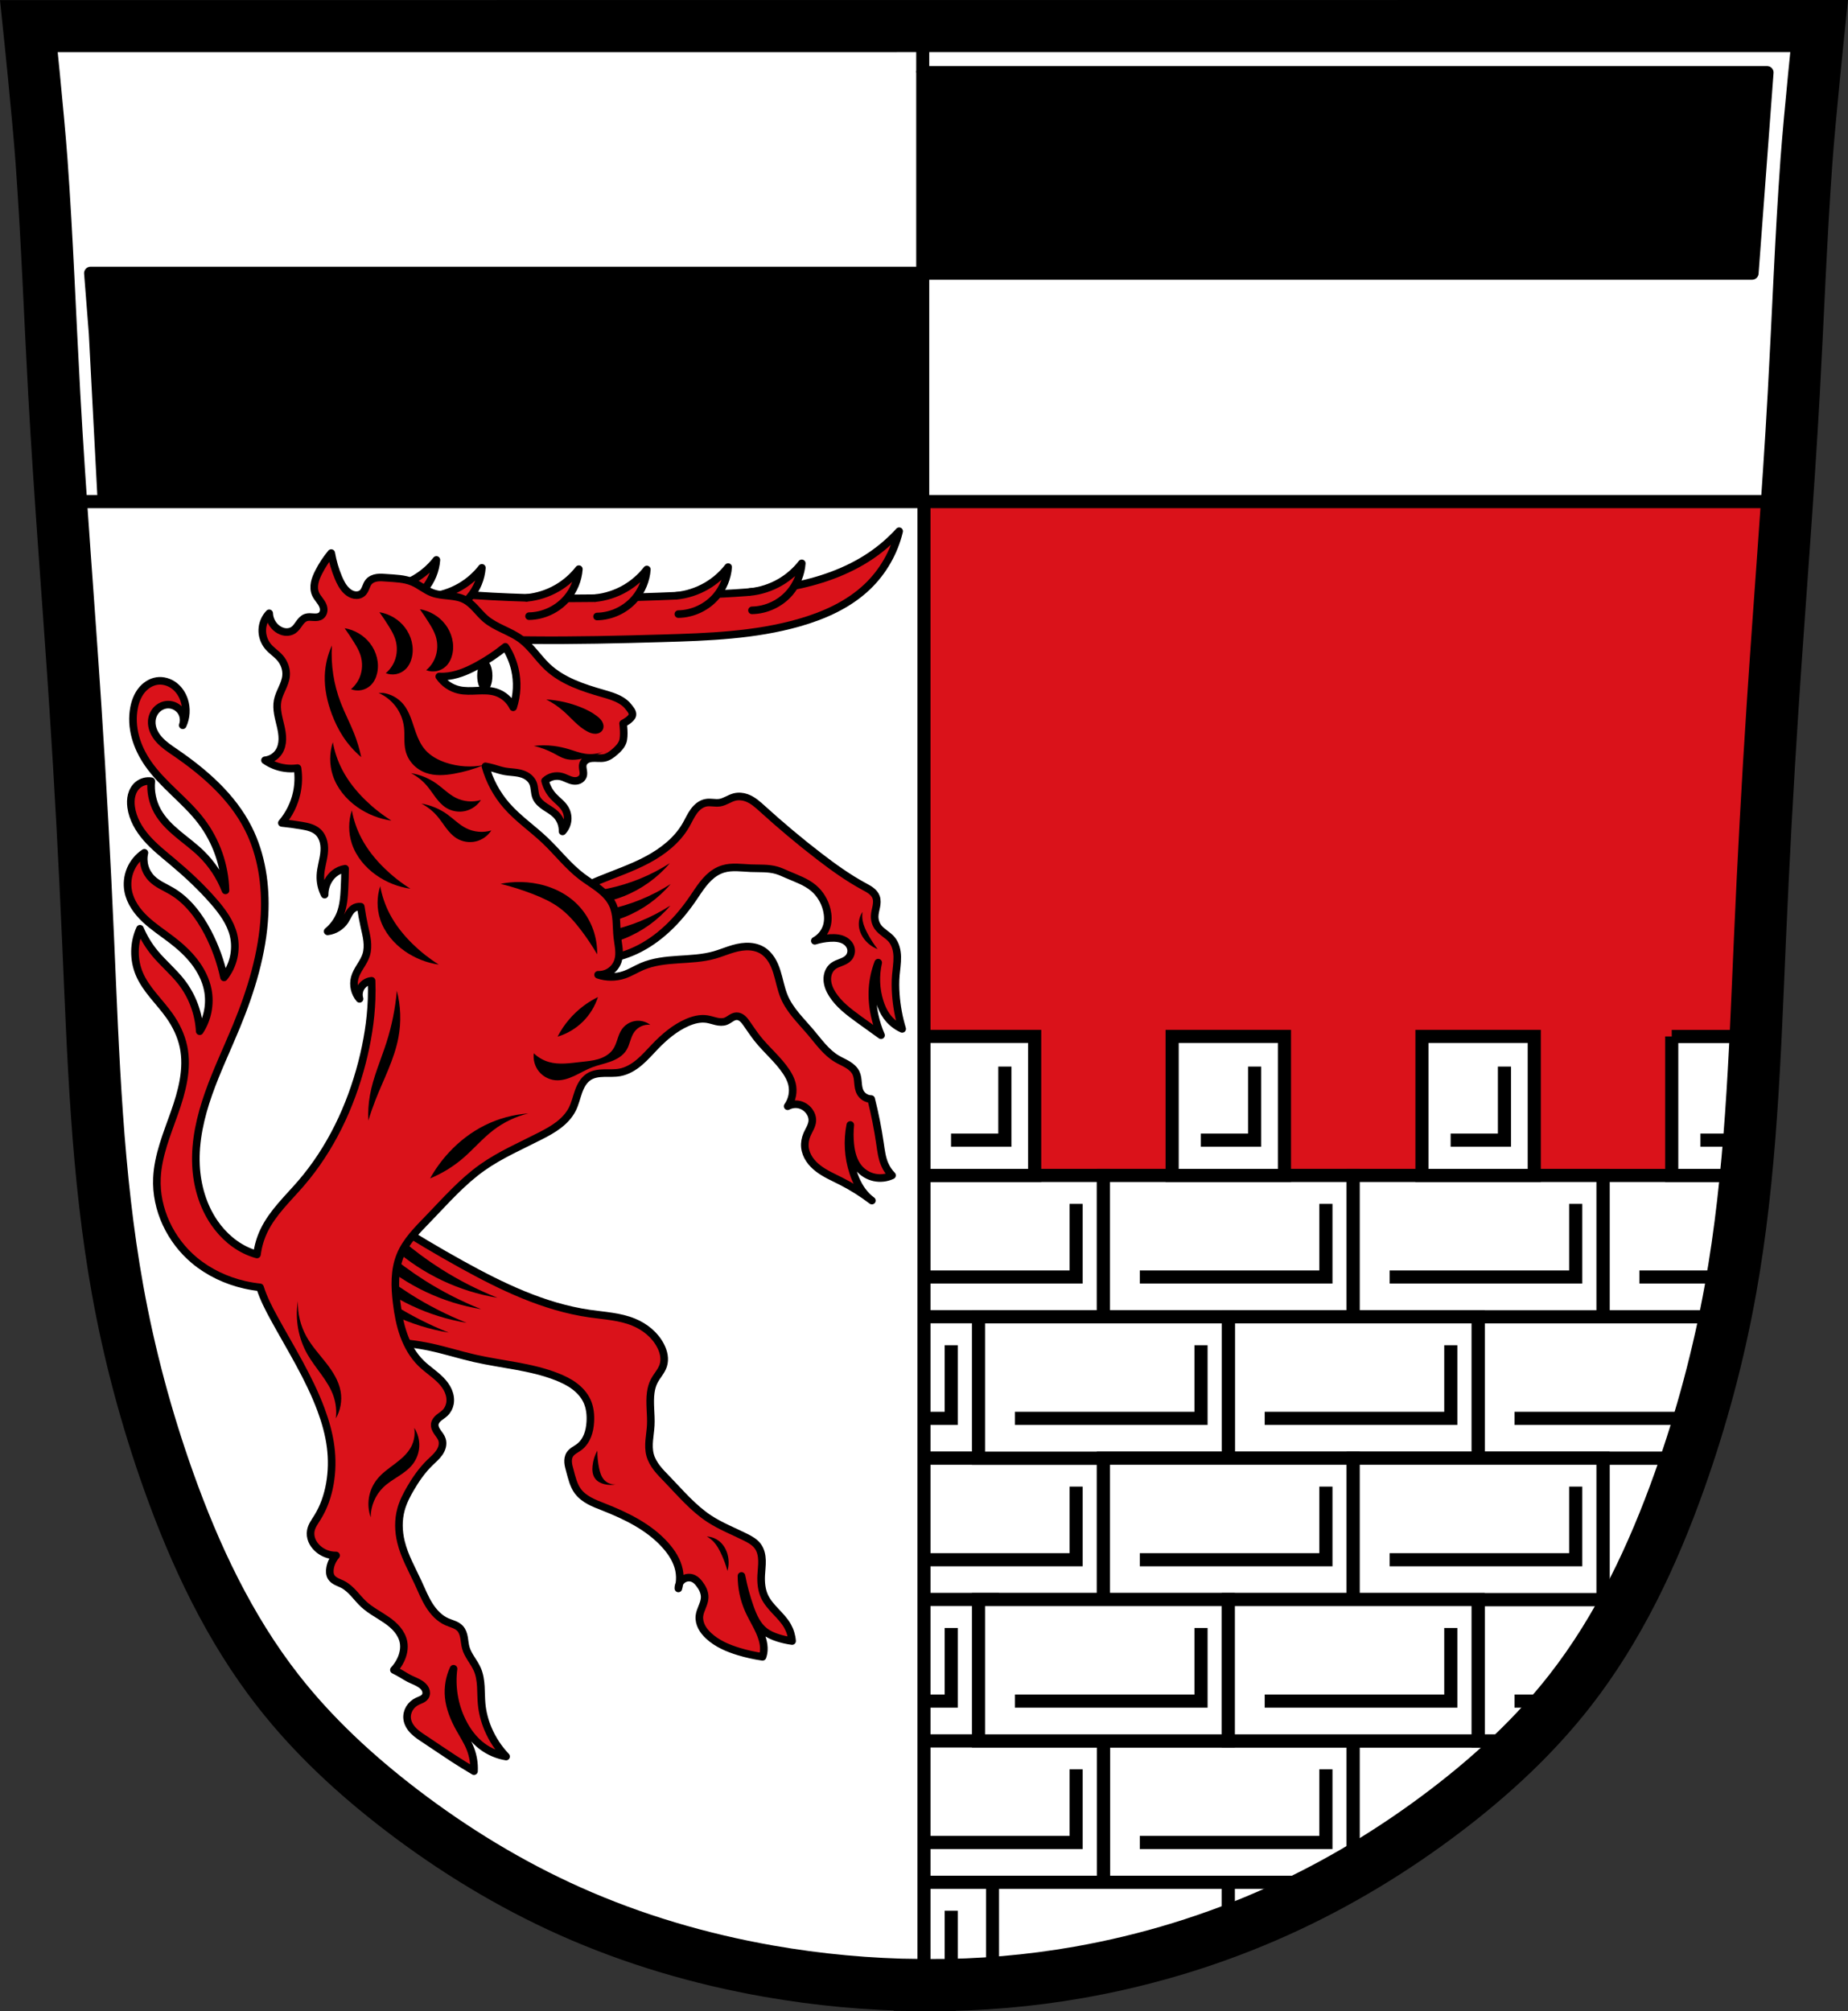 <?xml version="1.0" encoding="UTF-8" standalone="no"?>
<svg
   xmlns:dc="http://purl.org/dc/elements/1.1/"
   xmlns:cc="http://creativecommons.org/ns#"
   xmlns:rdf="http://www.w3.org/1999/02/22-rdf-syntax-ns#"
   xmlns:svg="http://www.w3.org/2000/svg"
   xmlns="http://www.w3.org/2000/svg"
   xmlns:sodipodi="http://sodipodi.sourceforge.net/DTD/sodipodi-0.dtd"
   xmlns:inkscape="http://www.inkscape.org/namespaces/inkscape"
   viewBox="0 0 709.966 772.531"
   version="1.1"
   id="svg1514"
   sodipodi:docname="Wappen_von_Glashütten.svg"
   inkscape:version="0.92.5 (2060ec1f9f, 2020-04-08)"
   width="709.966"
   height="772.531">
  <rect x="0" y="0" width="709.966" height="772.531" fill="#333333" stroke="none"/>
  <defs
     id="defs1518">
    <inkscape:path-effect
       effect="spiro"
       id="path-effect1271"
       is_visible="true" />
    <inkscape:path-effect
       effect="spiro"
       id="path-effect1247"
       is_visible="true" />
    <inkscape:path-effect
       effect="spiro"
       id="path-effect1238"
       is_visible="true" />
    <inkscape:path-effect
       effect="spiro"
       id="path-effect1233"
       is_visible="true" />
    <inkscape:path-effect
       effect="spiro"
       id="path-effect1202"
       is_visible="true" />
    <inkscape:path-effect
       effect="spiro"
       id="path-effect1197"
       is_visible="true" />
    <inkscape:path-effect
       effect="spiro"
       id="path-effect1192"
       is_visible="true" />
    <inkscape:path-effect
       effect="spiro"
       id="path-effect1187"
       is_visible="true" />
    <inkscape:path-effect
       effect="spiro"
       id="path-effect1156"
       is_visible="true" />
    <inkscape:path-effect
       effect="spiro"
       id="path-effect1151"
       is_visible="true" />
    <inkscape:path-effect
       effect="spiro"
       id="path-effect1147"
       is_visible="true" />
    <inkscape:path-effect
       effect="spiro"
       id="path-effect1142"
       is_visible="true" />
    <inkscape:path-effect
       effect="spiro"
       id="path-effect1138"
       is_visible="true" />
    <inkscape:path-effect
       effect="spiro"
       id="path-effect1133"
       is_visible="true" />
    <inkscape:path-effect
       effect="spiro"
       id="path-effect1129"
       is_visible="true" />
    <inkscape:path-effect
       effect="spiro"
       id="path-effect1064"
       is_visible="true" />
    <inkscape:path-effect
       effect="spiro"
       id="path-effect1060"
       is_visible="true" />
    <inkscape:path-effect
       effect="spiro"
       id="path-effect1307"
       is_visible="true" />
    <inkscape:path-effect
       effect="spiro"
       id="path-effect1257"
       is_visible="true" />
    <inkscape:path-effect
       effect="spiro"
       id="path-effect1131"
       is_visible="true" />
    <inkscape:path-effect
       effect="spiro"
       id="path-effect1127"
       is_visible="true" />
    <inkscape:path-effect
       effect="spiro"
       id="path-effect1042"
       is_visible="true" />
    <inkscape:path-effect
       effect="spiro"
       id="path-effect1038"
       is_visible="true" />
    <inkscape:path-effect
       effect="spiro"
       id="path-effect947"
       is_visible="true" />
    <inkscape:path-effect
       effect="spiro"
       id="path-effect1185"
       is_visible="true" />
    <inkscape:path-effect
       effect="spiro"
       id="path-effect947-4"
       is_visible="true" />
    <inkscape:path-effect
       effect="spiro"
       id="path-effect947-2"
       is_visible="true" />
    <inkscape:path-effect
       effect="spiro"
       id="path-effect947-7"
       is_visible="true" />
    <inkscape:path-effect
       effect="spiro"
       id="path-effect1185-2"
       is_visible="true" />
    <inkscape:path-effect
       effect="spiro"
       id="path-effect1042-2"
       is_visible="true" />
    <inkscape:path-effect
       effect="spiro"
       id="path-effect1042-1"
       is_visible="true" />
    <inkscape:path-effect
       effect="spiro"
       id="path-effect1038-8"
       is_visible="true" />
    <inkscape:path-effect
       effect="spiro"
       id="path-effect1131-4"
       is_visible="true" />
    <inkscape:path-effect
       effect="spiro"
       id="path-effect1131-2"
       is_visible="true" />
    <inkscape:path-effect
       effect="spiro"
       id="path-effect1131-7"
       is_visible="true" />
    <inkscape:path-effect
       effect="spiro"
       id="path-effect1131-7-5"
       is_visible="true" />
    <inkscape:path-effect
       effect="spiro"
       id="path-effect1131-2-8"
       is_visible="true" />
    <inkscape:path-effect
       effect="spiro"
       id="path-effect1131-4-2"
       is_visible="true" />
    <inkscape:path-effect
       effect="spiro"
       id="path-effect1131-43"
       is_visible="true" />
    <inkscape:path-effect
       effect="spiro"
       id="path-effect1127-8"
       is_visible="true" />
    <inkscape:path-effect
       effect="spiro"
       id="path-effect1257-1"
       is_visible="true" />
    <inkscape:path-effect
       effect="spiro"
       id="path-effect1131-2-8-1"
       is_visible="true" />
    <inkscape:path-effect
       effect="spiro"
       id="path-effect1131-2-8-1-0"
       is_visible="true" />
    <inkscape:path-effect
       effect="spiro"
       id="path-effect1131-2-8-1-0-4"
       is_visible="true" />
    <inkscape:path-effect
       effect="spiro"
       id="path-effect1131-2-8-1-3"
       is_visible="true" />
    <inkscape:path-effect
       effect="spiro"
       id="path-effect1307-4"
       is_visible="true" />
    <inkscape:path-effect
       effect="spiro"
       id="path-effect1064-7"
       is_visible="true" />
    <inkscape:path-effect
       effect="spiro"
       id="path-effect1156-2"
       is_visible="true" />
    <inkscape:path-effect
       effect="spiro"
       id="path-effect1156-8"
       is_visible="true" />
    <inkscape:path-effect
       effect="spiro"
       id="path-effect1202-3"
       is_visible="true" />
    <inkscape:path-effect
       effect="spiro"
       id="path-effect1202-9"
       is_visible="true" />
    <inkscape:path-effect
       effect="spiro"
       id="path-effect1247-1"
       is_visible="true" />
    <inkscape:path-effect
       effect="spiro"
       id="path-effect1271-2"
       is_visible="true" />
  </defs>
  <sodipodi:namedview
     pagecolor="#ffffff"
     bordercolor="#666666"
     borderopacity="1"
     objecttolerance="10"
     gridtolerance="10"
     guidetolerance="10"
     inkscape:pageopacity="0"
     inkscape:pageshadow="2"
     inkscape:window-width="1920"
     inkscape:window-height="1046"
     id="namedview1516"
     showgrid="false"
     inkscape:zoom="1.0264975"
     inkscape:cx="354.98297"
     inkscape:cy="386.26596"
     inkscape:window-x="-11"
     inkscape:window-y="-11"
     inkscape:window-maximized="1"
     inkscape:current-layer="svg1514"
     inkscape:snap-nodes="false"
     fit-margin-top="0"
     fit-margin-left="0"
     fit-margin-right="0"
     fit-margin-bottom="0"
     inkscape:snap-midpoints="true"
     inkscape:snap-smooth-nodes="true"
     inkscape:object-paths="true" />
  <path
     d="m 11.91,8.971 685.21,2.679 -13.396,255.87 -10.05,170.8 -18.08,111.19 -30.14,72.34 -46.22,57.6 -77.03,52.24 -83.73,27.462 -81.72,4.02 -79.04,-16.745 -61.62,-24.783 -59.61,-40.19 -45.547,-51.575 -30.14,-79.04 -21.434,-101.14 -6.698,-115.21 -12.06,-212.33 z"
     id="path1238"
     inkscape:connector-curvature="0"
     style="fill:#da121a;stroke:#000000" />
  <g
     id="g1166"
     transform="translate(1.097,-0.009)">
    <path
       inkscape:connector-curvature="0"
       id="path1240"
       d="m 422.811,668.712 h 95.963 v 54.295 H 422.811 Z"
       style="fill:#ffffff;stroke:#000000;stroke-width:5.045" />
    <path
       inkscape:connector-curvature="0"
       id="path1242"
       d="m 326.848,451.501 h 95.963 v 54.305 h -95.963 z"
       style="fill:#ffffff;stroke:#000000;stroke-width:5.045" />
    <path
       inkscape:connector-curvature="0"
       id="path1244"
       d="m 340.827,490.518 h 71.497 v -28.088"
       style="fill:#ffffff;stroke:#000000;stroke-width:5.045" />
    <path
       inkscape:connector-curvature="0"
       id="path1246"
       d="m 285.95,505.8 h 94.25 v 54.31 h -94.25 z"
       style="fill:#ffffff;stroke:#000000;stroke-width:5" />
    <path
       d="m 292.841,544.813 h 71.497 v -28.088"
       id="path1250"
       inkscape:connector-curvature="0"
       style="fill:none;stroke:#000000;stroke-width:5.045" />
    <path
       inkscape:connector-curvature="0"
       id="path1252"
       d="m 326.848,560.112 h 95.963 v 54.305 h -95.963 z"
       style="fill:#ffffff;stroke:#000000;stroke-width:5.045" />
    <path
       inkscape:connector-curvature="0"
       id="path1254"
       d="m 340.827,599.118 h 71.497 V 571.031"
       style="fill:#ffffff;stroke:#000000;stroke-width:5.045" />
    <path
       inkscape:connector-curvature="0"
       id="path1256"
       d="m 285.95,614.41 h 94.25 v 54.31 h -94.25 z"
       style="fill:#ffffff;stroke:#000000;stroke-width:5" />
    <path
       d="m 292.841,653.414 h 71.497 v -28.088"
       id="path1260"
       inkscape:connector-curvature="0"
       style="fill:none;stroke:#000000;stroke-width:5.045" />
    <path
       inkscape:connector-curvature="0"
       id="path1262"
       d="m 326.848,668.712 h 95.963 v 54.295 h -95.963 z"
       style="fill:#ffffff;stroke:#000000;stroke-width:5.045" />
    <path
       inkscape:connector-curvature="0"
       id="path1264"
       d="m 340.827,707.719 h 71.497 v -28.088"
       style="fill:#ffffff;stroke:#000000;stroke-width:5.045" />
    <path
       inkscape:connector-curvature="0"
       id="path1266"
       d="m 374.835,723.017 v 38.528 l 8.75,-0.344 c 0,0 29.491,-5.469 30.8,-5.469 1.309,0 38.309,-9.343 38.309,-9.343 l 18.104,-5.344 V 723.017 Z"
       style="fill:#ffffff;stroke:#000000;stroke-width:5.045" />
    <path
       inkscape:connector-curvature="0"
       id="path1268"
       d="m 285.96,723.03 v 31.438 l 6.688,1.594 c 0,0 31.829,7.728 33.438,7.406 1.608,-0.322 25.409,0.313 28.625,0.313 2.032,0 14.73,-0.434 25.5,-0.813 V 723.03 h -94.25 z"
       style="fill:#ffffff;stroke:#000000;stroke-width:5" />
    <path
       inkscape:connector-curvature="0"
       id="path1270"
       d="m 470.798,723.017 v 16.187 l 24.15,-6.624 14.223,-9.562 z"
       style="fill:#ffffff;stroke:#000000;stroke-width:5.045" />
    <path
       inkscape:connector-curvature="0"
       id="path1272"
       d="m 518.775,668.712 v 46.306 l 16.1,-8.499 21.286,-15.437 25.546,-19.623 c 0,0 0.945,-1.386 1.846,-2.75 h -64.777 z"
       style="fill:#ffffff;stroke:#000000;stroke-width:5.045" />
    <path
       inkscape:connector-curvature="0"
       id="path1274"
       d="m 566.761,614.407 v 54.305 h 17.787 l 19.437,-21.998 16.704,-26.373 3.15,-5.937 h -57.079 z"
       style="fill:#ffffff;stroke:#000000;stroke-width:5.045" />
    <path
       inkscape:connector-curvature="0"
       id="path1276"
       d="m 614.738,560.102 v 54.305 h 8.4 l 15.877,-40.056 6.078,-14.249 z"
       style="fill:#ffffff;stroke:#000000;stroke-width:5.045" />
    <path
       inkscape:connector-curvature="0"
       id="path1278"
       d="m 566.761,505.787 v 54.305 h 79.764 l 7.573,-17.592 5.218,-31.187 3.405,1.906 v -7.437 h -95.963 z"
       style="fill:#ffffff;stroke:#000000;stroke-width:5.045" />
    <path
       inkscape:connector-curvature="0"
       id="path1280"
       d="m 580.741,544.813 h 71.497 v -28.088"
       style="fill:#ffffff;stroke:#000000;stroke-width:5.045" />
    <path
       inkscape:connector-curvature="0"
       id="path1282"
       d="m 614.738,451.511 v 54.275 h 46.519 l 3.309,-18.592 4.486,-35.685 h -54.31 z"
       style="fill:#ffffff;stroke:#000000;stroke-width:5.045" />
    <path
       style="fill:#ffffff;stroke:#000000;stroke-width:5.045;stroke-linecap:round"
       inkscape:connector-curvature="0"
       id="path1284"
       d="m 641.15,398.116 v 53.405 h 30.005 l 2.259,-18.028 0.795,-35.367 h -33.059 z" />
    <path
       inkscape:connector-curvature="0"
       id="path1286"
       d="m 652.177,437.943 h 20.672 v -28.248"
       style="fill:#ffffff;stroke:#000000;stroke-width:5.045" />
    <path
       inkscape:connector-curvature="0"
       id="path1324"
       d="m 422.811,451.501 h 95.963 v 54.305 H 422.811 Z"
       style="fill:#ffffff;stroke:#000000;stroke-width:5.045" />
    <path
       inkscape:connector-curvature="0"
       id="path1326"
       d="m 436.791,490.518 h 71.497 v -28.088"
       style="fill:#ffffff;stroke:#000000;stroke-width:5.045" />
    <path
       inkscape:connector-curvature="0"
       id="path1328"
       d="m 518.775,451.501 h 95.963 v 54.305 h -95.963 z"
       style="fill:#ffffff;stroke:#000000;stroke-width:5.045" />
    <path
       inkscape:connector-curvature="0"
       id="path1330"
       d="m 532.764,490.518 h 71.497 v -28.088"
       style="fill:#ffffff;stroke:#000000;stroke-width:5.045" />
    <path
       inkscape:connector-curvature="0"
       id="path1332"
       d="m 628.728,490.518 h 38.258"
       style="fill:#ffffff;stroke:#000000;stroke-width:5.045" />
    <path
       inkscape:connector-curvature="0"
       id="path1334"
       d="m 470.798,505.807 h 95.963 v 54.305 h -95.963 z"
       style="fill:#ffffff;stroke:#000000;stroke-width:5.045" />
    <path
       inkscape:connector-curvature="0"
       id="path1336"
       d="M 484.778,544.813 H 556.274 V 516.726"
       style="fill:#ffffff;stroke:#000000;stroke-width:5.045" />
    <path
       inkscape:connector-curvature="0"
       id="path1338"
       d="m 374.824,505.807 h 95.963 v 54.305 h -95.963 z"
       style="fill:#ffffff;stroke:#000000;stroke-width:5.045" />
    <path
       inkscape:connector-curvature="0"
       id="path1340"
       d="m 388.814,544.813 h 71.497 v -28.088"
       style="fill:#ffffff;stroke:#000000;stroke-width:5.045" />
    <path
       inkscape:connector-curvature="0"
       id="path1342"
       d="m 422.811,560.112 h 95.963 v 54.305 H 422.811 Z"
       style="fill:#ffffff;stroke:#000000;stroke-width:5.045" />
    <path
       inkscape:connector-curvature="0"
       id="path1344"
       d="m 436.791,599.118 h 71.497 V 571.031"
       style="fill:#ffffff;stroke:#000000;stroke-width:5.045" />
    <path
       inkscape:connector-curvature="0"
       id="path1346"
       d="m 518.775,560.112 h 95.963 v 54.305 h -95.963 z"
       style="fill:#ffffff;stroke:#000000;stroke-width:5.045" />
    <path
       inkscape:connector-curvature="0"
       id="path1348"
       d="m 532.764,599.118 h 71.497 V 571.031"
       style="fill:#ffffff;stroke:#000000;stroke-width:5.045" />
    <path
       inkscape:connector-curvature="0"
       id="path1350"
       d="m 374.824,614.407 h 95.963 v 54.305 h -95.963 z"
       style="fill:#ffffff;stroke:#000000;stroke-width:5.045" />
    <path
       inkscape:connector-curvature="0"
       id="path1352"
       d="m 388.814,653.414 h 71.497 v -28.088"
       style="fill:#ffffff;stroke:#000000;stroke-width:5.045" />
    <path
       inkscape:connector-curvature="0"
       id="path1354"
       d="m 470.798,614.407 h 95.963 v 54.305 h -95.963 z"
       style="fill:#ffffff;stroke:#000000;stroke-width:5.045" />
    <path
       inkscape:connector-curvature="0"
       id="path1356"
       d="M 484.778,653.414 H 556.274 V 625.326"
       style="fill:#ffffff;stroke:#000000;stroke-width:5.045" />
    <path
       inkscape:connector-curvature="0"
       id="path1358"
       d="M 580.741,653.414 H 600.004"
       style="fill:#ffffff;stroke:#000000;stroke-width:5.045" />
    <path
       inkscape:connector-curvature="0"
       id="path1360"
       d="m 436.791,707.719 h 71.497 v -28.088"
       style="fill:#ffffff;stroke:#000000;stroke-width:5.045" />
    <path
       style="fill:#ffffff;stroke:#000000;stroke-width:5.045;stroke-linecap:round"
       inkscape:connector-curvature="0"
       id="path1362"
       d="m 449.223,398.106 h 43.14 v 53.405 h -43.14 z" />
    <path
       inkscape:connector-curvature="0"
       id="path1364"
       d="m 460.239,437.943 h 20.672 v -28.248"
       style="fill:#ffffff;stroke:#000000;stroke-width:5.045" />
    <path
       style="fill:#ffffff;stroke:#000000;stroke-width:5.045;stroke-linecap:round"
       inkscape:connector-curvature="0"
       id="path1366"
       d="m 545.196,398.106 h 43.14 v 53.405 H 545.196 Z" />
    <path
       inkscape:connector-curvature="0"
       id="path1368"
       d="m 556.213,437.943 h 20.672 v -28.248"
       style="fill:#ffffff;stroke:#000000;stroke-width:5.045" />
    <path
       style="fill:#ffffff;stroke:#000000;stroke-width:5.045;stroke-linecap:round"
       inkscape:connector-curvature="0"
       id="path1370"
       d="m 353.259,398.106 h 43.14 v 53.405 h -43.14 z" />
    <path
       inkscape:connector-curvature="0"
       id="path1372"
       d="m 364.276,437.943 h 20.672 v -28.248"
       style="fill:#ffffff;stroke:#000000;stroke-width:5.045" />
    <path
       inkscape:connector-curvature="0"
       id="path1498"
       d="m 292.841,762.024 h 71.497 v -28.088"
       style="fill:none;stroke:#000000;stroke-width:5.045" />
  </g>
  <path
     style="fill:#ffffff;stroke:#000000"
     inkscape:connector-curvature="0"
     id="path1292"
     d="m 11.901,8.961 8.719,113.22 12.06,212.31 6.688,115.22 21.438,101.12 30.12,79.03 45.563,51.594 59.62,40.19 61.59,24.781 79.06,16.75 18.219,-0.906 V 10.3 L 11.888,8.956 Z" />
  <path
     style="fill:#ffffff;stroke:#000000"
     inkscape:connector-curvature="0"
     id="path1294"
     d="m 11.901,8.961 8.719,113.22 4,70.47 H 687.65 L 697.119,11.651 11.899,8.963 Z" />
  <path
     style="fill:none;stroke:#000000;stroke-width:5"
     d="m 354.977,192.671 v 564.44"
     id="path1310"
     inkscape:connector-curvature="0" />
  <path
     style="fill:none;stroke:#000000;stroke-width:5.057"
     d="M 687.565,192.671 H 22.401"
     id="path1312"
     inkscape:connector-curvature="0" />
  <path
     style="stroke:#000000;stroke-width:5;stroke-linecap:round;stroke-linejoin:round"
     d="m 354.497,27.871 v 77.08 h 318.62 l 5.75,-77.08 z"
     id="path1318"
     inkscape:connector-curvature="0" />
  <path
     style="stroke:#000000;stroke-width:5;stroke-linecap:round;stroke-linejoin:round"
     d="m 34.807,104.941 1.813,23.08 3.375,64.25 H 354.495 v -87.33 H 34.805 Z"
     id="path1320"
     inkscape:connector-curvature="0" />
  <path
     style="fill:none;stroke:#000000;stroke-width:20"
     d="m 11.099,10.038 c 0,0 3.615,34.612 4.871,51.965 2.153,29.73 3.224,59.54 4.873,89.311 2.22,40.09 5.489,80.11 8.119,120.17 1.954,29.75 3.554,59.524 4.871,89.311 1.993,45.08 3.357,90.369 11.367,134.779 4.477,24.84 11.032,49.301 19.488,73.08 10.24,28.802 23.43,56.862 42.27,80.932 13.565,17.329 29.878,32.369 47.359,45.732 20.005,15.292 41.652,28.489 64.641,38.764 24.321,10.872 50.08,18.438 76.32,23.049 19.158,3.366 38.59,5.147 58.039,5.359 v 0.012 c 0.471,0.006 0.943,-0.002 1.414,0.002 0.815,0.006 1.63,0.027 2.445,0.027 v -0.021 c 19.199,0.037 38.402,-1.596 57.311,-4.922 26.352,-4.636 52.14,-12.525 76.52,-23.543 22.944,-10.369 44.622,-23.495 64.641,-38.764 17.496,-13.345 33.799,-28.399 47.359,-45.732 18.831,-24.08 32.03,-52.13 42.27,-80.932 8.458,-23.778 15.011,-48.24 19.488,-73.08 8.01,-44.41 9.372,-89.699 11.365,-134.779 1.317,-29.787 2.919,-59.561 4.873,-89.311 2.63,-40.06 5.899,-80.08 8.119,-120.17 1.649,-29.771 2.718,-59.581 4.871,-89.311 1.256,-17.353 4.873,-51.965 4.873,-51.965 z"
     id="path1302"
     inkscape:connector-curvature="0"
     sodipodi:nodetypes="cccccccccccccccccccccccccccc" />
  <path
     style="fill:none;stroke:#000000;stroke-width:5;stroke-linecap:butt;stroke-linejoin:miter;stroke-opacity:1;stroke-miterlimit:4;stroke-dasharray:none"
     d="M 354.497,27.871 V 9.487"
     id="path1405"
     inkscape:connector-curvature="0" />
  <g
     id="g1372"
     transform="matrix(0.973,0,0,0.973,9.357,5.446)">
    <path
       id="path1183-4"
       d="m 345.404,204.115 c -3.297,3.61 -7.017,6.833 -11.059,9.584 -9.585,6.523 -20.831,10.285 -32.232,12.387 -11.402,2.101 -23.028,2.61 -34.611,3.096 -23.007,0.965 -46.038,1.865 -69.057,1.229 -9.104,-0.252 -18.2,-0.743 -27.277,-1.475 l 2.211,17.447 c 8.924,0.402 17.855,0.648 26.787,0.738 17.286,0.174 34.574,-0.237 51.854,-0.738 18.098,-0.525 36.406,-1.182 53.818,-6.143 9.895,-2.819 19.596,-7.144 27.033,-14.254 6.158,-5.887 10.568,-13.581 12.533,-21.871 z M 282.762,308.842 c -0.799,-0.053 -1.605,0.01 -2.381,0.209 -1.013,0.259 -1.952,0.738 -2.895,1.189 -0.943,0.451 -1.913,0.883 -2.947,1.037 -1.747,0.261 -3.543,-0.288 -5.285,0 -1.026,0.169 -1.993,0.626 -2.828,1.246 -0.835,0.62 -1.541,1.4 -2.15,2.242 -1.219,1.685 -2.05,3.613 -3.09,5.414 -3.447,5.969 -9.118,10.374 -15.197,13.621 -6.08,3.247 -12.642,5.469 -19.021,8.078 -5.608,2.294 -11.091,4.895 -16.414,7.789 l 6.398,23.369 c 8.161,1.291 16.696,0.114 24.203,-3.338 9.421,-4.332 16.959,-12.028 22.812,-20.588 2.581,-3.775 5.015,-7.884 8.902,-10.293 0.955,-0.592 1.984,-1.068 3.061,-1.391 3.485,-1.044 7.215,-0.429 10.85,-0.279 3.45,0.142 6.98,-0.137 10.293,0.836 1.439,0.422 2.799,1.07 4.174,1.668 3.552,1.544 7.322,2.803 10.293,5.287 2.631,2.2 4.482,5.289 5.287,8.623 0.506,2.097 0.606,4.328 0,6.398 -0.722,2.469 -2.466,4.623 -4.73,5.844 1.983,-0.623 4.045,-0.999 6.121,-1.113 2.011,-0.111 4.13,0.051 5.842,1.113 1.032,0.64 1.88,1.617 2.225,2.781 0.197,0.664 0.228,1.377 0.084,2.055 -0.144,0.678 -0.463,1.318 -0.918,1.84 -0.77,0.883 -1.877,1.389 -2.969,1.814 -1.092,0.425 -2.225,0.807 -3.152,1.523 -0.807,0.624 -1.422,1.482 -1.803,2.428 -0.381,0.946 -0.532,1.979 -0.49,2.998 0.083,2.038 0.92,3.983 2.016,5.703 2.553,4.008 6.454,6.936 10.293,9.736 2.952,2.154 5.92,4.287 8.902,6.398 -1.082,-2.508 -1.922,-5.12 -2.504,-7.789 -0.775,-3.556 -1.091,-7.219 -0.834,-10.85 0.242,-3.424 0.996,-6.811 2.227,-10.016 -1.163,5.031 -0.97,10.368 0.555,15.301 0.64,2.07 1.519,4.083 2.783,5.842 1.556,2.165 3.689,3.911 6.119,5.008 -1.334,-4.433 -2.175,-9.013 -2.504,-13.631 -0.178,-2.5 -0.206,-5.014 0,-7.512 0.201,-2.444 0.627,-4.878 0.57,-7.33 -0.057,-2.452 -0.65,-4.989 -2.238,-6.857 -0.768,-0.903 -1.734,-1.614 -2.68,-2.328 -0.946,-0.715 -1.893,-1.455 -2.605,-2.402 -0.953,-1.266 -1.438,-2.868 -1.393,-4.451 0.036,-1.269 0.398,-2.503 0.639,-3.75 0.241,-1.247 0.357,-2.57 -0.082,-3.762 -0.372,-1.01 -1.117,-1.846 -1.969,-2.504 -0.852,-0.658 -1.813,-1.155 -2.76,-1.668 -6.294,-3.408 -12.13,-7.6 -17.805,-11.963 -7.674,-5.899 -15.089,-12.133 -22.256,-18.639 -1.938,-1.759 -3.93,-3.582 -6.398,-4.451 -0.756,-0.266 -1.55,-0.436 -2.35,-0.488 z m -137.695,168.312 -16.611,48.02 c 10.59,-1.556 21.459,-1.204 31.926,1.037 5.849,1.252 11.557,3.084 17.389,4.412 10.823,2.465 22.113,3.211 32.445,7.268 2.438,0.957 4.822,2.105 6.924,3.666 2.102,1.562 3.921,3.559 5.016,5.938 1.184,2.572 1.477,5.481 1.299,8.307 -0.117,1.856 -0.435,3.714 -1.133,5.438 -0.697,1.724 -1.792,3.312 -3.281,4.426 -0.621,0.465 -1.301,0.843 -1.945,1.275 -0.644,0.433 -1.261,0.932 -1.688,1.58 -0.615,0.933 -0.784,2.103 -0.699,3.217 0.085,1.114 0.406,2.193 0.699,3.271 0.761,2.792 1.4,5.715 3.115,8.047 1.191,1.619 2.839,2.854 4.602,3.818 1.763,0.964 3.65,1.675 5.52,2.41 8.976,3.531 17.95,7.882 24.398,15.055 2.541,2.827 4.679,6.142 5.451,9.863 0.366,1.763 0.412,3.59 0.146,5.371 0.025,-0.053 0.043,-0.109 0.07,-0.16 0.33,-0.63 0.822,-1.172 1.418,-1.561 0.596,-0.388 1.292,-0.622 2.002,-0.67 0.71,-0.048 1.432,0.09 2.074,0.395 0.95,0.451 1.695,1.242 2.336,2.076 0.604,0.787 1.139,1.634 1.518,2.551 0.378,0.917 0.597,1.909 0.559,2.9 -0.049,1.264 -0.507,2.472 -0.979,3.646 -0.472,1.174 -0.968,2.362 -1.098,3.621 -0.153,1.477 0.215,2.979 0.893,4.301 0.678,1.321 1.654,2.471 2.74,3.484 3.312,3.09 7.604,4.921 11.939,6.23 3.057,0.923 6.185,1.618 9.346,2.076 0.292,-0.836 0.465,-1.712 0.518,-2.596 0.083,-1.399 -0.141,-2.802 -0.518,-4.152 -1.157,-4.145 -3.695,-7.75 -5.451,-11.68 -1.891,-4.23 -2.871,-8.865 -2.855,-13.498 0.809,4.23 1.939,8.399 3.375,12.459 1.234,3.489 2.805,7.05 5.709,9.344 1.526,1.206 3.343,1.992 5.191,2.596 1.858,0.607 3.773,1.041 5.711,1.297 -0.157,-2.091 -0.784,-4.145 -1.818,-5.969 -1.221,-2.153 -2.976,-3.945 -4.672,-5.748 -1.696,-1.803 -3.38,-3.682 -4.412,-5.932 -1.18,-2.572 -1.434,-5.48 -1.297,-8.307 0.095,-1.956 0.367,-3.906 0.312,-5.863 -0.055,-1.957 -0.468,-3.967 -1.611,-5.557 -1.205,-1.675 -3.085,-2.715 -4.932,-3.635 -4.784,-2.381 -9.804,-4.34 -14.275,-7.268 -6.366,-4.168 -11.327,-10.098 -16.611,-15.572 -1.374,-1.424 -2.78,-2.826 -3.994,-4.389 -1.214,-1.563 -2.24,-3.304 -2.754,-5.215 -0.509,-1.891 -0.501,-3.885 -0.334,-5.836 0.167,-1.951 0.488,-3.888 0.594,-5.844 0.233,-4.325 -0.591,-8.688 0,-12.979 0.21,-1.526 0.602,-3.038 1.297,-4.412 1.087,-2.152 2.894,-3.936 3.635,-6.23 0.413,-1.279 0.467,-2.659 0.256,-3.986 -0.211,-1.327 -0.683,-2.604 -1.295,-3.801 -2.194,-4.293 -6.184,-7.51 -10.643,-9.344 -5.478,-2.253 -11.526,-2.529 -17.389,-3.373 -17.993,-2.59 -34.709,-10.665 -50.615,-19.467 -9.336,-5.166 -18.512,-10.622 -27.512,-16.354 z m 113.572,142.418 c -0.278,0.591 -0.425,1.244 -0.406,1.896 0.176,-0.622 0.311,-1.257 0.406,-1.896 z"
       style="fill:#da121a;fill-opacity:1;stroke:#000000;stroke-width:3;stroke-linecap:round;stroke-linejoin:round;stroke-miterlimit:4;stroke-dasharray:none;stroke-opacity:1"
       inkscape:connector-curvature="0" />
    <g
       style="fill:#da121a;fill-opacity:1"
       id="g1403">
      <path
         transform="translate(736.864,-0.656)"
         style="fill:#da121a;fill-opacity:1;stroke:#000000;stroke-width:3;stroke-linecap:round;stroke-linejoin:round;stroke-miterlimit:4;stroke-dasharray:none;stroke-opacity:1"
         d="m -576.708,230.541 c 4.181,-0.42 8.27,-1.738 11.909,-3.841 3.306,-1.91 6.239,-4.465 8.585,-7.477 -0.309,4.198 -1.983,8.284 -4.708,11.493 -3.678,4.332 -9.272,6.973 -14.954,7.062"
         id="path1129-9-3-3-0"
         inkscape:connector-curvature="0"
         inkscape:path-effect="#path-effect1131-2-8-1-3"
         inkscape:original-d="m -576.70849,230.54142 c 3.97052,-1.18894 8.27717,-1.78911 11.90855,-3.84073 3.30399,-1.86666 8.58485,-7.47713 8.58485,-7.47713 0,0 -1.8582,8.48965 -4.70782,11.49262 -3.79455,3.99875 -9.9685,4.70682 -14.95426,7.06173"
         sodipodi:nodetypes="cacac" />
      <path
         transform="translate(718.903,-3.777)"
         style="fill:#da121a;fill-opacity:1;stroke:#000000;stroke-width:3;stroke-linecap:round;stroke-linejoin:round;stroke-miterlimit:4;stroke-dasharray:none;stroke-opacity:1"
         d="m -576.708,230.541 c 4.181,-0.42 8.27,-1.738 11.909,-3.841 3.306,-1.91 6.239,-4.465 8.585,-7.477 -0.309,4.198 -1.983,8.284 -4.708,11.493 -3.678,4.332 -9.272,6.973 -14.954,7.062"
         id="path1129-9-3-3-3-2"
         inkscape:connector-curvature="0"
         inkscape:path-effect="#path-effect1131-2-8-1-0-4"
         inkscape:original-d="m -576.70849,230.54142 c 3.97052,-1.18894 8.27717,-1.78911 11.90855,-3.84073 3.30399,-1.86666 8.58485,-7.47713 8.58485,-7.47713 0,0 -1.8582,8.48965 -4.70782,11.49262 -3.79455,3.99875 -9.9685,4.70682 -14.95426,7.06173"
         sodipodi:nodetypes="cacac" />
    </g>
    <path
       sodipodi:nodetypes="csccccccccsccsccscccscscccscscccscscccscsc"
       inkscape:connector-curvature="0"
       id="path945-7"
       d="m 254.867,335.156 c -3.759,2.417 -7.742,4.485 -11.881,6.172 -8.161,3.326 -16.93,5.153 -25.74,5.359 l 1.516,4.775 c 6.116,0.114 12.251,-1.002 17.936,-3.262 6.998,-2.782 13.297,-7.304 18.17,-13.045 z m 0.324,8.225 c -3.759,2.417 -7.742,4.487 -11.881,6.174 -8.161,3.326 -16.93,5.151 -25.74,5.357 l 1.514,4.775 c 6.116,0.114 12.253,-1.002 17.938,-3.262 6.998,-2.782 13.297,-7.304 18.17,-13.045 z m -0.117,8.504 c -3.759,2.417 -7.742,4.485 -11.881,6.172 -8.161,3.326 -16.93,5.151 -25.74,5.357 l 1.516,4.775 c 6.116,0.114 12.251,-1 17.936,-3.26 6.998,-2.782 13.297,-7.304 18.17,-13.045 z m -106.012,132.033 -3.236,3.389 c 5.788,5.081 12.292,9.348 19.258,12.633 6.882,3.246 14.214,5.533 21.721,6.777 -7.78,-3.091 -15.27,-6.912 -22.338,-11.398 -5.398,-3.426 -10.55,-7.24 -15.404,-11.4 z m -6.465,4.504 -3.236,3.391 c 5.788,5.081 12.292,9.346 19.258,12.631 6.882,3.246 14.214,5.535 21.721,6.779 -7.78,-3.091 -15.27,-6.914 -22.338,-11.4 -5.398,-3.426 -10.55,-7.24 -15.404,-11.4 z m -5.701,5.393 -3.234,3.389 c 5.788,5.081 12.29,9.348 19.256,12.633 6.882,3.246 14.214,5.533 21.721,6.777 -7.78,-3.091 -15.268,-6.912 -22.336,-11.398 -5.398,-3.426 -10.552,-7.24 -15.406,-11.4 z m -7.086,3.852 -3.234,3.389 c 5.788,5.081 12.29,9.348 19.256,12.633 6.882,3.246 14.214,5.533 21.721,6.777 -7.78,-3.091 -15.268,-6.914 -22.336,-11.4 -5.398,-3.426 -10.552,-7.238 -15.406,-11.398 z"
       style="fill:#000000;stroke:none;stroke-width:1.002;stroke-linecap:round;stroke-linejoin:round;stroke-miterlimit:4;stroke-dasharray:none;stroke-opacity:1" />
    <path
       sodipodi:nodetypes="cacac"
       inkscape:original-d="m -576.70849,230.54142 c 3.97052,-1.18894 8.27717,-1.78911 11.90855,-3.84073 3.30399,-1.86666 8.58485,-7.47713 8.58485,-7.47713 0,0 -1.8582,8.48965 -4.70782,11.49262 -3.79455,3.99875 -9.9685,4.70682 -14.95426,7.06173"
       inkscape:path-effect="#path-effect1131-43"
       inkscape:connector-curvature="0"
       id="path1129-45"
       d="m -576.708,230.541 c 4.181,-0.42 8.27,-1.738 11.909,-3.841 3.306,-1.91 6.239,-4.465 8.585,-7.477 -0.309,4.198 -1.983,8.284 -4.708,11.493 -3.678,4.332 -9.272,6.973 -14.954,7.062"
       style="fill:#da121a;fill-opacity:1;stroke:#000000;stroke-width:3;stroke-linecap:round;stroke-linejoin:round;stroke-miterlimit:4;stroke-dasharray:none;stroke-opacity:1"
       transform="translate(802.004,2e-6)" />
    <path
       sodipodi:nodetypes="cacac"
       inkscape:original-d="m -576.70849,230.54142 c 3.97052,-1.18894 8.27717,-1.78911 11.90855,-3.84073 3.30399,-1.86666 8.58485,-7.47713 8.58485,-7.47713 0,0 -1.8582,8.48965 -4.70782,11.49262 -3.79455,3.99875 -9.9685,4.70682 -14.95426,7.06173"
       inkscape:path-effect="#path-effect1131-4-2"
       inkscape:connector-curvature="0"
       id="path1129-4-3"
       d="m -576.708,230.541 c 4.181,-0.42 8.27,-1.738 11.909,-3.841 3.306,-1.91 6.239,-4.465 8.585,-7.477 -0.309,4.198 -1.983,8.284 -4.708,11.493 -3.678,4.332 -9.272,6.973 -14.954,7.062"
       style="fill:#da121a;fill-opacity:1;stroke:#000000;stroke-width:3;stroke-linecap:round;stroke-linejoin:round;stroke-miterlimit:4;stroke-dasharray:none;stroke-opacity:1"
       transform="translate(834.101,-0.945)" />
    <path
       sodipodi:nodetypes="cacac"
       inkscape:original-d="m -576.70849,230.54142 c 3.97052,-1.18894 8.27717,-1.78911 11.90855,-3.84073 3.30399,-1.86666 8.58485,-7.47713 8.58485,-7.47713 0,0 -1.8582,8.48965 -4.70782,11.49262 -3.79455,3.99875 -9.9685,4.70682 -14.95426,7.06173"
       inkscape:path-effect="#path-effect1131-2-8"
       inkscape:connector-curvature="0"
       id="path1129-9-3"
       d="m -576.708,230.541 c 4.181,-0.42 8.27,-1.738 11.909,-3.841 3.306,-1.91 6.239,-4.465 8.585,-7.477 -0.309,4.198 -1.983,8.284 -4.708,11.493 -3.678,4.332 -9.272,6.973 -14.954,7.062"
       style="fill:#da121a;fill-opacity:1;stroke:#000000;stroke-width:3;stroke-linecap:round;stroke-linejoin:round;stroke-miterlimit:4;stroke-dasharray:none;stroke-opacity:1"
       transform="translate(863.172,-2.431)" />
    <path
       sodipodi:nodetypes="cacac"
       inkscape:original-d="m -576.70849,230.54142 c 3.97052,-1.18894 8.27717,-1.78911 11.90855,-3.84073 3.30399,-1.86666 8.58485,-7.47713 8.58485,-7.47713 0,0 -1.8582,8.48965 -4.70782,11.49262 -3.79455,3.99875 -9.9685,4.70682 -14.95426,7.06173"
       inkscape:path-effect="#path-effect1131-7-5"
       inkscape:connector-curvature="0"
       id="path1129-7-0"
       d="m -576.708,230.541 c 4.181,-0.42 8.27,-1.738 11.909,-3.841 3.306,-1.91 6.239,-4.465 8.585,-7.477 -0.309,4.198 -1.983,8.284 -4.708,11.493 -3.678,4.332 -9.272,6.973 -14.954,7.062"
       style="fill:#da121a;fill-opacity:1;stroke:#000000;stroke-width:3;stroke-linecap:round;stroke-linejoin:round;stroke-miterlimit:4;stroke-dasharray:none;stroke-opacity:1"
       transform="translate(775.154,-0.132)" />
    <path
       sodipodi:nodetypes="ccccccccssccscccscscssccscccccccccccscsccccccscccscccccccccccccssssssccccscscscccssssccsscsssscsscsscsccscscscsscssssssccsccscccscsccccsccscccccccccscccscccssscsccccsscccsccccccccccccscccccccsssssccccccscccscscccccccccccccscccssccsccccccccccsccscsccccccssccccssscccsccccccscccscccsccsccscccccaacaaacsscscscssccccccccscc"
       inkscape:connector-curvature="0"
       id="path1255-1"
       d="m 121.166,212.736 c -1.944,2.338 -3.623,4.896 -4.994,7.609 -0.672,1.33 -1.275,2.713 -1.559,4.176 -0.284,1.463 -0.231,3.021 0.371,4.385 0.721,1.634 2.167,2.871 2.854,4.52 0.283,0.68 0.429,1.428 0.33,2.158 -0.099,0.73 -0.458,1.44 -1.045,1.885 -0.405,0.307 -0.898,0.478 -1.4,0.557 -0.502,0.078 -1.015,0.066 -1.521,0.033 -1.014,-0.065 -2.06,-0.205 -3.021,0.123 -0.565,0.193 -1.068,0.54 -1.5,0.951 -0.432,0.411 -0.799,0.887 -1.146,1.371 -0.696,0.969 -1.354,2.011 -2.348,2.672 -0.915,0.609 -2.058,0.837 -3.15,0.721 -1.093,-0.116 -2.136,-0.563 -3.033,-1.197 -1.981,-1.4 -3.251,-3.757 -3.33,-6.182 -1.652,1.722 -2.644,4.062 -2.73,6.447 -0.087,2.385 0.733,4.793 2.256,6.631 1.397,1.686 3.32,2.866 4.756,4.52 1.69,1.946 2.634,4.568 2.379,7.133 -0.171,1.715 -0.85,3.335 -1.555,4.908 -0.705,1.573 -1.451,3.149 -1.775,4.842 -0.324,1.692 -0.213,3.444 0.076,5.143 0.289,1.699 0.754,3.361 1.137,5.041 0.382,1.68 0.684,3.394 0.643,5.117 -0.041,1.723 -0.445,3.467 -1.381,4.914 -1.2,1.854 -3.271,3.114 -5.469,3.328 2.324,1.629 5.037,2.699 7.848,3.092 1.654,0.231 3.34,0.231 4.994,0 0.487,3.248 0.379,6.585 -0.318,9.795 -0.945,4.349 -2.979,8.458 -5.865,11.846 2.629,0.264 5.25,0.621 7.854,1.068 1.148,0.197 2.297,0.413 3.398,0.789 1.102,0.376 2.161,0.92 3.018,1.709 1.131,1.042 1.86,2.475 2.213,3.973 0.353,1.497 0.346,3.06 0.164,4.588 -0.342,2.875 -1.296,5.67 -1.426,8.562 -0.118,2.623 0.461,5.275 1.664,7.609 -0.005,-1.905 0.492,-3.811 1.428,-5.471 0.611,-1.085 1.41,-2.069 2.377,-2.854 1.227,-0.995 2.721,-1.659 4.281,-1.902 -0.03,2.617 -0.11,5.234 -0.238,7.848 -0.166,3.387 -0.428,6.831 -1.664,9.988 -1.046,2.671 -2.782,5.069 -4.994,6.896 2.776,-0.324 5.374,-1.938 6.896,-4.281 0.527,-0.811 0.926,-1.696 1.406,-2.535 0.48,-0.839 1.058,-1.649 1.85,-2.203 0.842,-0.589 1.905,-0.854 2.926,-0.73 0.373,2.633 0.85,5.252 1.428,7.848 0.411,1.845 0.875,3.683 1.094,5.561 0.219,1.877 0.186,3.814 -0.381,5.617 -0.506,1.612 -1.417,3.059 -2.305,4.496 -0.888,1.437 -1.772,2.908 -2.213,4.539 -0.774,2.86 -0.037,6.085 1.902,8.324 -0.346,-1.115 -0.327,-2.34 0.055,-3.443 0.382,-1.103 1.125,-2.078 2.086,-2.74 0.772,-0.532 1.681,-0.863 2.615,-0.951 0.091,2.456 0.091,4.917 0,7.373 -0.312,8.43 -1.698,16.8 -3.805,24.969 -4.487,17.398 -12.371,34.075 -24.109,47.678 -5.132,5.947 -11.058,11.411 -14.506,18.469 -1.465,2.999 -2.415,6.243 -2.84,9.553 -0.86,-0.234 -1.709,-0.51 -2.541,-0.832 -5.81,-2.246 -10.726,-6.511 -14.26,-11.641 -4.566,-6.628 -6.889,-14.66 -7.275,-22.699 -0.463,-9.625 1.754,-19.206 4.955,-28.295 3.201,-9.089 7.385,-17.795 11.051,-26.707 5.774,-14.038 10.297,-28.784 11.061,-43.943 0.588,-11.664 -1.142,-23.624 -6.404,-34.051 -6.312,-12.506 -17.257,-22.053 -28.811,-29.975 -2.253,-1.544 -4.565,-3.063 -6.387,-5.098 -0.911,-1.017 -1.692,-2.16 -2.223,-3.418 -0.53,-1.258 -0.804,-2.636 -0.703,-3.998 0.123,-1.651 0.816,-3.264 1.973,-4.449 1.156,-1.185 2.774,-1.921 4.43,-1.953 1.962,-0.038 3.916,0.944 5.057,2.541 1.141,1.597 1.436,3.764 0.764,5.607 1.422,-3.069 1.634,-6.68 0.582,-9.895 -0.742,-2.266 -2.117,-4.351 -4.031,-5.773 -1.914,-1.423 -4.378,-2.145 -6.736,-1.793 -2.431,0.363 -4.615,1.835 -6.133,3.768 -1.518,1.933 -2.411,4.298 -2.889,6.709 -0.759,3.83 -0.506,7.829 0.514,11.598 1.02,3.768 2.792,7.311 5.016,10.52 5.874,8.476 14.706,14.495 20.953,22.699 5.951,7.816 9.363,17.536 9.604,27.357 -2.104,-5.466 -5.405,-10.469 -9.604,-14.553 -2.89,-2.81 -6.176,-5.173 -9.268,-7.76 -3.091,-2.587 -6.035,-5.458 -7.98,-8.988 -1.968,-3.571 -2.83,-7.741 -2.439,-11.799 -1.881,-0.309 -3.888,0.247 -5.34,1.482 -1.207,1.027 -2.013,2.478 -2.414,4.012 -0.401,1.533 -0.413,3.148 -0.205,4.719 0.606,4.575 3.038,8.746 6.076,12.221 3.038,3.474 6.685,6.349 10.221,9.314 5.788,4.855 11.34,10.016 16.297,15.717 3.429,3.944 6.645,8.303 7.857,13.387 1.363,5.715 -0.077,12.029 -3.783,16.588 -1.32,-6.17 -3.48,-12.16 -6.402,-17.752 -3.387,-6.482 -7.963,-12.578 -14.26,-16.297 -2.675,-1.58 -5.668,-2.743 -7.857,-4.947 -1.299,-1.307 -2.259,-2.947 -2.766,-4.719 -0.506,-1.772 -0.557,-3.673 -0.145,-5.469 -2.424,1.597 -4.361,3.924 -5.492,6.598 -1.131,2.674 -1.452,5.685 -0.91,8.537 0.822,4.326 3.541,8.084 6.748,11.102 3.207,3.018 6.929,5.424 10.422,8.105 3.297,2.531 6.416,5.337 8.959,8.625 2.543,3.288 4.5,7.085 5.301,11.164 1.093,5.571 -0.082,11.553 -3.201,16.297 -0.366,-7.036 -2.942,-13.942 -7.275,-19.498 -3.168,-4.062 -7.204,-7.372 -10.477,-11.35 -2.387,-2.901 -4.353,-6.146 -5.82,-9.604 -2.534,5.537 -2.642,12.135 -0.291,17.752 2.639,6.304 7.993,11.003 11.932,16.588 2.595,3.68 4.6,7.817 5.529,12.223 1.837,8.71 -0.612,17.722 -3.572,26.117 -2.961,8.395 -6.496,16.791 -6.904,25.684 -0.568,12.36 5.325,24.687 14.842,32.594 5.692,4.729 12.576,7.954 19.789,9.604 2.002,0.458 4.033,0.788 6.074,1.006 1.326,4.229 3.392,8.247 5.529,12.152 6.507,11.894 13.832,23.436 18.549,36.146 1.77,4.769 3.167,9.698 3.807,14.744 0.607,4.789 0.526,9.668 -0.301,14.424 -0.82,4.718 -2.391,9.339 -4.932,13.398 -1.042,1.664 -2.271,3.299 -2.615,5.232 -0.225,1.261 -0.048,2.581 0.432,3.77 0.479,1.188 1.252,2.248 2.184,3.127 1.965,1.854 4.67,2.901 7.371,2.854 -1.23,1.405 -2.062,3.154 -2.377,4.994 -0.104,0.605 -0.153,1.222 -0.09,1.832 0.063,0.61 0.239,1.214 0.564,1.734 0.479,0.767 1.248,1.309 2.053,1.723 0.804,0.413 1.663,0.717 2.467,1.131 1.704,0.877 3.121,2.22 4.416,3.633 1.295,1.412 2.498,2.915 3.906,4.215 2.729,2.518 6.121,4.179 9.156,6.316 1.518,1.069 2.959,2.27 4.131,3.709 1.172,1.439 2.07,3.132 2.408,4.957 0.446,2.412 -0.111,4.93 -1.189,7.133 -0.679,1.387 -1.563,2.675 -2.615,3.807 1.053,0.512 2.085,1.067 3.092,1.664 0.947,0.562 1.873,1.162 2.854,1.664 1.533,0.786 3.197,1.333 4.617,2.307 0.785,0.538 1.5,1.223 1.895,2.09 0.197,0.433 0.31,0.909 0.303,1.385 -0.007,0.476 -0.138,0.953 -0.395,1.354 -0.332,0.517 -0.854,0.883 -1.402,1.16 -0.549,0.277 -1.135,0.477 -1.689,0.742 -1.282,0.614 -2.396,1.591 -3.129,2.809 -0.733,1.218 -1.075,2.676 -0.912,4.088 0.21,1.821 1.23,3.469 2.52,4.771 1.29,1.303 2.846,2.307 4.377,3.314 3.82,2.513 7.577,5.122 11.414,7.609 2.658,1.724 5.355,3.389 8.086,4.994 0.145,-2.99 -0.345,-6.008 -1.428,-8.799 -1.104,-2.846 -2.799,-5.418 -4.281,-8.086 -2.134,-3.84 -3.863,-7.992 -4.279,-12.365 -0.362,-3.806 0.302,-7.706 1.902,-11.178 -0.924,7.045 0.283,14.354 3.422,20.729 1.894,3.847 4.517,7.395 7.959,9.951 2.753,2.045 5.999,3.42 9.383,3.979 -2.991,-3.136 -5.411,-6.815 -7.107,-10.803 -1.346,-3.164 -2.238,-6.526 -2.559,-9.949 -0.215,-2.295 -0.174,-4.607 -0.314,-6.908 -0.141,-2.301 -0.474,-4.624 -1.393,-6.738 -0.644,-1.482 -1.56,-2.826 -2.424,-4.191 -0.864,-1.365 -1.691,-2.781 -2.125,-4.338 -0.364,-1.304 -0.442,-2.669 -0.68,-4.002 -0.238,-1.333 -0.666,-2.688 -1.594,-3.674 -0.659,-0.701 -1.53,-1.168 -2.42,-1.533 -0.89,-0.365 -1.815,-0.641 -2.697,-1.025 -2.992,-1.304 -5.321,-3.809 -7.057,-6.572 -1.736,-2.764 -2.95,-5.815 -4.314,-8.779 -2.455,-5.335 -5.438,-10.499 -6.824,-16.205 -1.018,-4.188 -1.133,-8.634 0,-12.793 0.794,-2.914 2.176,-5.633 3.695,-8.244 2.151,-3.698 4.614,-7.249 7.678,-10.234 1.302,-1.269 2.721,-2.448 3.752,-3.945 0.515,-0.749 0.928,-1.577 1.141,-2.461 0.212,-0.884 0.217,-1.826 -0.06,-2.691 -0.358,-1.114 -1.149,-2.027 -1.811,-2.992 -0.331,-0.483 -0.635,-0.987 -0.836,-1.537 -0.2,-0.55 -0.294,-1.149 -0.197,-1.727 0.083,-0.491 0.302,-0.952 0.592,-1.357 0.289,-0.405 0.648,-0.757 1.031,-1.074 0.767,-0.635 1.636,-1.146 2.357,-1.832 1.031,-0.98 1.725,-2.298 1.99,-3.695 0.32,-1.684 0.027,-3.451 -0.652,-5.025 -0.679,-1.574 -1.729,-2.967 -2.922,-4.197 -2.387,-2.461 -5.345,-4.301 -7.797,-6.697 -3.132,-3.06 -5.358,-6.964 -6.852,-11.08 -1.493,-4.116 -2.282,-8.455 -2.814,-12.801 -0.772,-6.296 -0.981,-12.893 1.422,-18.764 2.32,-5.668 6.83,-10.096 11.086,-14.5 6.812,-7.05 13.321,-14.52 21.322,-20.184 7.137,-5.052 15.251,-8.515 23.029,-12.51 2.466,-1.266 4.913,-2.597 7.111,-4.285 2.198,-1.688 4.151,-3.758 5.396,-6.234 1.096,-2.18 1.612,-4.597 2.434,-6.895 0.411,-1.149 0.902,-2.276 1.566,-3.299 0.664,-1.023 1.509,-1.945 2.539,-2.6 1.756,-1.117 3.915,-1.389 5.996,-1.434 2.081,-0.045 4.182,0.109 6.229,-0.271 2.884,-0.536 5.487,-2.105 7.727,-4 2.239,-1.895 4.168,-4.122 6.203,-6.234 3.64,-3.777 7.716,-7.254 12.51,-9.383 2.498,-1.109 5.259,-1.841 7.959,-1.42 1.244,0.194 2.439,0.626 3.668,0.902 1.229,0.276 2.544,0.388 3.725,-0.051 0.743,-0.276 1.39,-0.755 2.062,-1.174 0.672,-0.419 1.409,-0.793 2.201,-0.816 0.851,-0.026 1.675,0.363 2.328,0.908 0.654,0.545 1.161,1.241 1.652,1.936 1.412,1.997 2.748,4.053 4.266,5.971 3.589,4.534 8.172,8.259 11.371,13.076 0.99,1.491 1.846,3.096 2.273,4.834 0.738,2.998 0.098,6.306 -1.705,8.812 1.46,-0.795 3.23,-1.003 4.834,-0.568 1.474,0.4 2.79,1.329 3.695,2.559 0.814,1.105 1.303,2.48 1.207,3.85 -0.066,0.944 -0.403,1.848 -0.807,2.703 -0.404,0.855 -0.879,1.676 -1.254,2.545 -0.693,1.605 -1.03,3.378 -0.854,5.117 0.172,1.694 0.828,3.322 1.773,4.738 0.946,1.416 2.175,2.629 3.527,3.664 2.706,2.069 5.874,3.422 8.914,4.959 4.3,2.174 8.398,4.747 12.225,7.676 -0.706,-0.516 -1.372,-1.087 -1.99,-1.705 -2.575,-2.576 -4.264,-5.921 -5.4,-9.381 -1.977,-6.019 -2.372,-12.55 -1.137,-18.764 -0.266,2.549 -0.266,5.126 0,7.676 0.351,3.36 1.228,6.801 3.41,9.381 1.549,1.831 3.713,3.133 6.057,3.643 2.343,0.509 4.852,0.224 7.021,-0.799 -1.218,-1.256 -2.205,-2.736 -2.898,-4.342 -1.098,-2.546 -1.441,-5.34 -1.838,-8.084 -0.862,-5.959 -2.033,-11.872 -3.508,-17.709 -0.875,-0.015 -1.747,-0.266 -2.496,-0.719 -0.749,-0.453 -1.376,-1.107 -1.797,-1.875 -0.631,-1.151 -0.782,-2.496 -0.9,-3.803 -0.119,-1.307 -0.224,-2.648 -0.777,-3.838 -0.676,-1.455 -1.96,-2.542 -3.332,-3.373 -1.372,-0.831 -2.861,-1.452 -4.24,-2.271 -4.258,-2.53 -7.176,-6.742 -10.373,-10.525 -3.747,-4.434 -8.113,-8.541 -10.387,-13.883 -1.361,-3.197 -1.896,-6.678 -2.947,-9.99 -0.525,-1.656 -1.186,-3.279 -2.117,-4.746 -0.931,-1.467 -2.143,-2.776 -3.631,-3.674 -1.917,-1.157 -4.214,-1.581 -6.451,-1.5 -2.238,0.081 -4.431,0.644 -6.557,1.348 -1.937,0.641 -3.835,1.402 -5.797,1.963 -4.675,1.337 -9.59,1.512 -14.441,1.834 -4.852,0.322 -9.786,0.82 -14.252,2.742 -2.371,1.02 -4.574,2.428 -7.018,3.26 -3.314,1.128 -7.001,1.128 -10.314,0 1.71,0.068 3.44,-0.439 4.844,-1.418 1.404,-0.979 2.475,-2.425 3.004,-4.053 0.482,-1.484 0.516,-3.08 0.379,-4.635 -0.137,-1.554 -0.44,-3.088 -0.615,-4.639 -0.249,-2.203 -0.241,-4.427 -0.414,-6.637 -0.173,-2.21 -0.538,-4.44 -1.488,-6.443 -1.181,-2.489 -3.199,-4.49 -5.379,-6.174 -2.18,-1.684 -4.555,-3.101 -6.75,-4.766 -5.409,-4.103 -9.583,-9.592 -14.506,-14.268 -4.968,-4.719 -10.719,-8.627 -15.221,-13.793 -3.877,-4.449 -6.742,-9.772 -8.322,-15.457 1.041,0.187 2.074,0.425 3.092,0.713 1.426,0.403 2.825,0.905 4.279,1.189 2.448,0.479 5.027,0.342 7.373,1.189 0.87,0.314 1.696,0.762 2.4,1.361 0.705,0.599 1.287,1.351 1.643,2.205 0.36,0.864 0.482,1.804 0.6,2.732 0.117,0.928 0.238,1.869 0.59,2.736 0.665,1.635 2.086,2.836 3.553,3.818 1.466,0.982 3.045,1.83 4.293,3.078 1.734,1.735 2.706,4.207 2.617,6.658 1.116,-1.184 1.83,-2.74 2,-4.357 0.17,-1.618 -0.204,-3.287 -1.049,-4.678 -1.139,-1.874 -3.027,-3.149 -4.52,-4.756 -1.61,-1.734 -2.767,-3.885 -3.328,-6.184 0.837,-0.794 1.879,-1.371 2.996,-1.66 1.117,-0.29 2.306,-0.291 3.424,-0.004 1.631,0.419 3.088,1.431 4.756,1.664 0.761,0.106 1.559,0.04 2.26,-0.277 0.7,-0.317 1.295,-0.899 1.547,-1.625 0.262,-0.757 0.142,-1.586 0.014,-2.377 -0.128,-0.791 -0.258,-1.616 -0.014,-2.379 0.236,-0.735 0.807,-1.332 1.482,-1.705 0.676,-0.373 1.449,-0.538 2.219,-0.594 1.539,-0.111 3.102,0.194 4.621,-0.08 1.649,-0.298 3.055,-1.367 4.301,-2.449 1.263,-1.097 2.515,-2.393 3.07,-3.971 0.793,-2.252 0.136,-7.161 0.136,-7.161 0,0 3.356,-1.688 3.671,-3.304 0.241,-1.236 -0.881,-2.402 -1.652,-3.396 -0.776,-1 -1.805,-1.813 -2.895,-2.457 -2.182,-1.29 -4.662,-2.007 -7.107,-2.707 -7.849,-2.246 -15.923,-4.877 -21.877,-10.463 -3.686,-3.459 -6.406,-7.924 -10.463,-10.939 -4.343,-3.228 -9.922,-4.565 -14.031,-8.086 -1.434,-1.229 -2.648,-2.69 -3.939,-4.068 -1.292,-1.378 -2.696,-2.696 -4.385,-3.541 -1.928,-0.964 -4.112,-1.258 -6.256,-1.479 -2.144,-0.221 -4.326,-0.389 -6.348,-1.137 -2.799,-1.036 -5.102,-3.112 -7.848,-4.281 -3.194,-1.359 -6.763,-1.409 -10.225,-1.664 -1.27,-0.094 -2.552,-0.218 -3.812,-0.035 -0.63,0.091 -1.253,0.259 -1.826,0.537 -0.573,0.278 -1.096,0.667 -1.496,1.162 -0.516,0.639 -0.807,1.425 -1.117,2.186 -0.31,0.761 -0.661,1.533 -1.26,2.096 -0.416,0.391 -0.939,0.662 -1.492,0.803 -0.553,0.141 -1.138,0.153 -1.701,0.057 -1.126,-0.192 -2.147,-0.802 -2.99,-1.572 -1.539,-1.405 -2.519,-3.313 -3.33,-5.232 -1.321,-3.126 -2.28,-6.405 -2.854,-9.75 z"
       style="fill:#da121a;fill-opacity:1;stroke:#000000;stroke-width:3;stroke-linecap:round;stroke-linejoin:round;stroke-miterlimit:4;stroke-dasharray:none;stroke-opacity:1" />
    <path
       sodipodi:nodetypes="cccccsccccccscccccscccccccccscccssccsccccccccccscccccscccccccccccccsscscccccccssccccsscccssccsccscssccccccsccccssccccccsccccccccccccccsccsccccccccccccscccccsccccccccccccsccccscccsccccsccscccccccsccccccccccsc"
       inkscape:connector-curvature="0"
       id="path1058-4"
       d="m 156.158,234.902 c 1.315,1.832 2.567,3.709 3.752,5.627 0.982,1.59 1.928,3.224 2.502,5.002 0.916,2.837 0.826,5.998 -0.314,8.752 -0.749,1.808 -1.938,3.432 -3.438,4.689 1.307,0.511 2.761,0.638 4.137,0.363 1.376,-0.275 2.668,-0.952 3.678,-1.926 1.293,-1.247 2.096,-2.94 2.502,-4.689 0.952,-4.098 -0.232,-8.558 -2.814,-11.879 -2.437,-3.134 -6.086,-5.3 -10.004,-5.939 z m -15.961,1.18 c 1.315,1.832 2.567,3.709 3.752,5.627 0.982,1.59 1.926,3.224 2.5,5.002 0.916,2.837 0.828,6 -0.312,8.754 -0.749,1.808 -1.94,3.432 -3.439,4.689 1.307,0.511 2.761,0.638 4.137,0.363 1.376,-0.275 2.67,-0.952 3.68,-1.926 1.293,-1.247 2.094,-2.94 2.5,-4.689 0.952,-4.098 -0.231,-8.558 -2.812,-11.879 -2.437,-3.134 -6.086,-5.302 -10.004,-5.941 z m -13.736,6.322 c 1.315,1.832 2.565,3.709 3.75,5.627 0.982,1.59 1.928,3.224 2.502,5.002 0.916,2.837 0.828,6 -0.312,8.754 -0.749,1.808 -1.94,3.432 -3.439,4.689 1.307,0.511 2.761,0.638 4.137,0.363 1.376,-0.275 2.67,-0.954 3.68,-1.928 1.293,-1.247 2.094,-2.94 2.5,-4.689 0.952,-4.098 -0.231,-8.558 -2.812,-11.879 -2.437,-3.134 -6.086,-5.3 -10.004,-5.939 z m -5.021,6.809 c -1.71,3.722 -2.672,7.785 -2.812,11.879 -0.18,5.223 0.967,10.429 2.812,15.318 1.154,3.058 2.586,6.02 4.377,8.754 1.989,3.036 4.42,5.782 7.191,8.127 -0.671,-3.198 -1.614,-6.34 -2.814,-9.379 -1.628,-4.124 -3.726,-8.052 -5.314,-12.191 -2.74,-7.141 -3.922,-14.875 -3.439,-22.508 z m 18.445,18.756 c 2.68,1.167 5.046,3.046 6.791,5.391 1.745,2.345 2.865,5.151 3.213,8.053 0.374,3.117 -0.122,6.33 0.625,9.379 0.494,2.016 1.531,3.891 2.951,5.404 1.42,1.513 3.217,2.663 5.176,3.348 3.483,1.218 7.307,0.949 10.941,0.312 4.069,-0.713 8.061,-1.867 11.881,-3.438 -4.97,0.992 -10.198,0.666 -15.006,-0.938 -3.053,-1.018 -5.997,-2.591 -8.129,-5.002 -1.74,-1.969 -2.862,-4.406 -3.75,-6.879 -1.396,-3.888 -2.342,-8.093 -5.002,-11.254 -1.965,-2.335 -4.799,-3.922 -7.816,-4.377 z m 66.162,2.553 c 2.469,1.249 4.776,2.811 6.852,4.641 3.067,2.704 5.682,6.025 9.285,7.959 1.021,0.548 2.142,0.981 3.301,0.955 0.579,-0.013 1.16,-0.144 1.672,-0.416 0.512,-0.272 0.951,-0.688 1.217,-1.203 0.239,-0.463 0.333,-0.994 0.299,-1.514 -0.034,-0.52 -0.193,-1.027 -0.432,-1.49 -0.477,-0.926 -1.258,-1.658 -2.078,-2.301 -1.928,-1.51 -4.138,-2.624 -6.41,-3.537 -4.364,-1.755 -9.011,-2.803 -13.705,-3.094 z m -84.246,16.889 c -1.39,4.228 -1.39,8.902 0,13.131 1.675,5.097 5.298,9.425 9.691,12.504 3.982,2.791 8.627,4.628 13.441,5.314 -3.713,-2.335 -7.178,-5.063 -10.316,-8.127 -3.58,-3.494 -6.748,-7.447 -9.064,-11.881 -1.792,-3.43 -3.062,-7.133 -3.752,-10.941 z m 83.25,1.225 c -1.293,0 -2.584,0.077 -3.867,0.232 2.689,0.618 5.296,1.588 7.736,2.875 1.519,0.801 2.993,1.734 4.643,2.211 2.435,0.705 5.048,0.358 7.516,-0.223 2.624,-0.617 5.185,-1.496 7.637,-2.615 -2.276,0.882 -4.777,1.189 -7.195,0.848 -2.198,-0.31 -4.286,-1.124 -6.41,-1.768 -2.022,-0.612 -4.092,-1.074 -6.189,-1.328 -1.283,-0.155 -2.577,-0.232 -3.869,-0.232 z m 23.664,2.48 c 0.802,-0.311 1.578,1.015 2.311,0.563 -0.757,0.405 -1.529,-0.92 -2.311,-0.563 z m -76.072,8.496 c 2.348,1.206 4.462,2.867 6.189,4.863 1.289,1.49 2.357,3.156 3.543,4.729 1.186,1.573 2.518,3.077 4.193,4.113 2.206,1.365 4.954,1.827 7.484,1.256 2.531,-0.571 4.815,-2.169 6.221,-4.35 -3.267,0.976 -6.903,0.652 -9.947,-0.885 -2.781,-1.404 -4.982,-3.713 -7.516,-5.525 -3.009,-2.152 -6.517,-3.602 -10.168,-4.201 z m 4.109,12.025 c 2.348,1.206 4.462,2.867 6.189,4.863 1.289,1.49 2.357,3.154 3.543,4.727 1.186,1.573 2.518,3.079 4.193,4.115 2.206,1.365 4.956,1.825 7.486,1.254 2.531,-0.571 4.813,-2.169 6.219,-4.35 -3.267,0.976 -6.903,0.654 -9.947,-0.883 -2.781,-1.404 -4.982,-3.715 -7.516,-5.527 -3.009,-2.152 -6.517,-3.6 -10.168,-4.199 z m -27.449,2.658 c -1.39,4.228 -1.39,8.902 0,13.131 1.675,5.097 5.298,9.425 9.691,12.504 3.982,2.791 8.629,4.628 13.443,5.314 -3.713,-2.335 -7.178,-5.063 -10.316,-8.127 -3.58,-3.494 -6.75,-7.447 -9.066,-11.881 -1.792,-3.43 -3.062,-7.133 -3.752,-10.941 z m 66.73,28.303 c -2.684,-0.05 -5.373,0.189 -8.006,0.713 4.353,1.082 8.636,2.438 12.816,4.062 3.616,1.405 7.185,3.025 10.316,5.314 3.403,2.488 6.208,5.706 8.754,9.066 2.27,2.997 4.359,6.131 6.252,9.379 0.063,-3.289 -0.468,-6.589 -1.562,-9.691 -1.319,-3.739 -3.458,-7.191 -6.252,-10.004 -4.644,-4.677 -10.989,-7.47 -17.508,-8.439 -1.593,-0.237 -3.2,-0.371 -4.811,-0.4 z m -55.523,1.65 c -1.39,4.228 -1.39,8.9 0,13.129 1.675,5.097 5.298,9.427 9.691,12.506 3.982,2.791 8.627,4.628 13.441,5.314 -3.713,-2.335 -7.178,-5.065 -10.316,-8.129 -3.58,-3.494 -6.748,-7.445 -9.064,-11.879 -1.792,-3.43 -3.062,-7.133 -3.752,-10.941 z m 190.424,10.158 c -1.039,1.535 -1.555,3.417 -1.447,5.268 0.115,1.971 0.922,3.866 2.117,5.438 1.352,1.778 3.206,3.173 5.289,3.979 -1.454,-1.903 -2.756,-3.922 -3.891,-6.031 -0.884,-1.643 -1.674,-3.364 -2.002,-5.201 -0.203,-1.137 -0.226,-2.307 -0.066,-3.451 z m -183.859,31.107 c -0.596,6.896 -1.963,13.723 -4.064,20.318 -2.224,6.979 -5.278,13.734 -6.564,20.945 -0.588,3.296 -0.798,6.66 -0.625,10.004 0.829,-2.746 1.768,-5.457 2.814,-8.127 3.205,-8.181 7.444,-16.061 9.064,-24.697 1.144,-6.095 0.929,-12.44 -0.625,-18.443 z m 79.404,2.5 c -1.977,0.968 -3.863,2.122 -5.627,3.439 -4.302,3.214 -7.859,7.417 -10.316,12.191 3.753,-1.122 7.223,-3.181 10.004,-5.939 2.716,-2.694 4.772,-6.049 5.939,-9.691 z m 16.191,9.361 c -0.531,-0.022 -1.065,0.01 -1.59,0.098 -2.099,0.35 -4.034,1.594 -5.223,3.359 -0.798,1.184 -1.256,2.558 -1.709,3.912 -0.453,1.354 -0.92,2.726 -1.73,3.902 -1.345,1.953 -3.534,3.189 -5.805,3.871 -2.271,0.682 -4.655,0.87 -7.012,1.131 -4.172,0.461 -8.468,1.155 -12.504,0 -2.222,-0.636 -4.284,-1.829 -5.941,-3.439 -0.338,2.504 0.386,5.135 1.957,7.113 1.571,1.979 3.969,3.278 6.484,3.516 2.559,0.242 5.105,-0.571 7.439,-1.646 2.334,-1.076 4.546,-2.424 6.941,-3.355 2.443,-0.95 5.039,-1.451 7.5,-2.354 1.231,-0.451 2.432,-1.004 3.516,-1.742 1.083,-0.738 2.048,-1.667 2.738,-2.781 0.691,-1.115 1.089,-2.381 1.502,-3.625 0.413,-1.244 0.858,-2.501 1.625,-3.564 0.7,-0.971 1.659,-1.753 2.75,-2.244 1.091,-0.491 2.311,-0.69 3.502,-0.57 -1.273,-0.963 -2.848,-1.513 -4.441,-1.58 z m -43.701,36.594 c -5.964,0.418 -11.842,2.022 -17.193,4.689 -5.288,2.636 -10.047,6.299 -14.068,10.629 -2.901,3.123 -5.425,6.595 -7.502,10.316 4.647,-1.912 8.989,-4.561 12.816,-7.816 4.215,-3.586 7.797,-7.891 12.191,-11.254 4.064,-3.11 8.782,-5.361 13.756,-6.564 z m -90.971,74.09 c -1.169,7.136 0.179,14.659 3.752,20.945 3.225,5.675 8.198,10.394 10.314,16.568 0.96,2.799 1.284,5.815 0.939,8.754 1.834,-3.18 2.51,-7.013 1.875,-10.629 -0.74,-4.211 -3.146,-7.937 -5.781,-11.305 -2.635,-3.367 -5.571,-6.538 -7.662,-10.268 -2.39,-4.263 -3.591,-9.182 -3.438,-14.066 z m 45.953,50.018 c 0.405,2.548 -0.041,5.225 -1.25,7.504 -1.461,2.753 -3.922,4.82 -6.408,6.699 -2.486,1.879 -5.094,3.677 -7.033,6.117 -1.647,2.072 -2.756,4.569 -3.191,7.18 -0.435,2.611 -0.196,5.332 0.689,7.826 -0.027,-4.416 1.824,-8.812 5.002,-11.879 1.769,-1.707 3.895,-2.991 5.955,-4.334 2.06,-1.343 4.102,-2.791 5.611,-4.732 1.57,-2.02 2.494,-4.534 2.605,-7.09 0.111,-2.556 -0.592,-5.142 -1.98,-7.291 z m 72.283,8.982 c -1.029,1.853 -1.677,3.918 -1.891,6.027 -0.089,0.882 -0.103,1.777 0.049,2.65 0.152,0.873 0.477,1.726 1.016,2.43 0.853,1.115 2.183,1.779 3.543,2.127 1.501,0.384 3.09,0.424 4.609,0.117 -1.698,0.16 -3.456,-0.515 -4.609,-1.771 -1.147,-1.25 -1.659,-2.947 -2.008,-4.607 -0.482,-2.29 -0.72,-4.633 -0.709,-6.973 z m 43.244,33.912 c 1.01,0.56 1.932,1.279 2.719,2.125 1.271,1.366 2.171,3.033 2.953,4.727 1.004,2.174 1.834,4.428 2.48,6.734 0.609,-2.149 0.609,-4.466 0,-6.615 -0.538,-1.9 -1.564,-3.686 -3.07,-4.963 -1.414,-1.199 -3.23,-1.916 -5.082,-2.008 z"
       style="fill:#000000;stroke:none;stroke-width:1px;stroke-linecap:round;stroke-linejoin:round;stroke-opacity:1" />
    <path
       sodipodi:nodetypes="caacacaac"
       inkscape:original-d="m -638.17851,261.45755 c 0,0 1.3346,0.10453 1.98947,0 4.44093,-0.70886 8.77609,-2.23464 12.82105,-4.2 4.0623,-1.97378 11.27367,-7.51578 11.27367,-7.51578 0,0 3.18804,5.6907 3.75789,8.8421 0.89243,4.93536 -0.66315,15.03157 -0.66315,15.03157 0,0 -4.04928,-4.82088 -6.85263,-5.96842 -4.50893,-1.84571 -9.98154,0.69825 -14.58946,-0.88421 -2.95748,-1.01566 -7.73684,-5.30526 -7.73684,-5.30526 z"
       inkscape:path-effect="#path-effect1271-2"
       inkscape:connector-curvature="0"
       id="path1269-2"
       d="m -638.179,261.458 c 0.663,0.034 1.327,0.034 1.989,0 4.529,-0.233 8.831,-2.044 12.821,-4.2 3.979,-2.15 7.759,-4.67 11.274,-7.516 1.75,2.701 3.028,5.707 3.758,8.842 1.152,4.946 0.92,10.206 -0.663,15.032 -1.329,-2.82 -3.877,-5.039 -6.853,-5.968 -2.336,-0.729 -4.834,-0.682 -7.279,-0.581 -2.445,0.101 -4.926,0.246 -7.31,-0.303 -3.12,-0.718 -5.943,-2.654 -7.737,-5.305 z"
       style="fill:#ffffff;stroke:#000000;stroke-width:3;stroke-linecap:round;stroke-linejoin:round;stroke-miterlimit:4;stroke-dasharray:none;stroke-opacity:1"
       transform="translate(802.004,2e-6)" />
    <ellipse
       ry="5.579"
       rx="2.399"
       cy="261.173"
       cx="181.804"
       id="path1273-9"
       style="fill:#000000;fill-opacity:1;fill-rule:evenodd;stroke:#000000;stroke-width:1.21;stroke-linecap:round;stroke-linejoin:round;stroke-miterlimit:4;stroke-dasharray:none;stroke-opacity:1;paint-order:fill markers stroke" />
  </g>
</svg>
